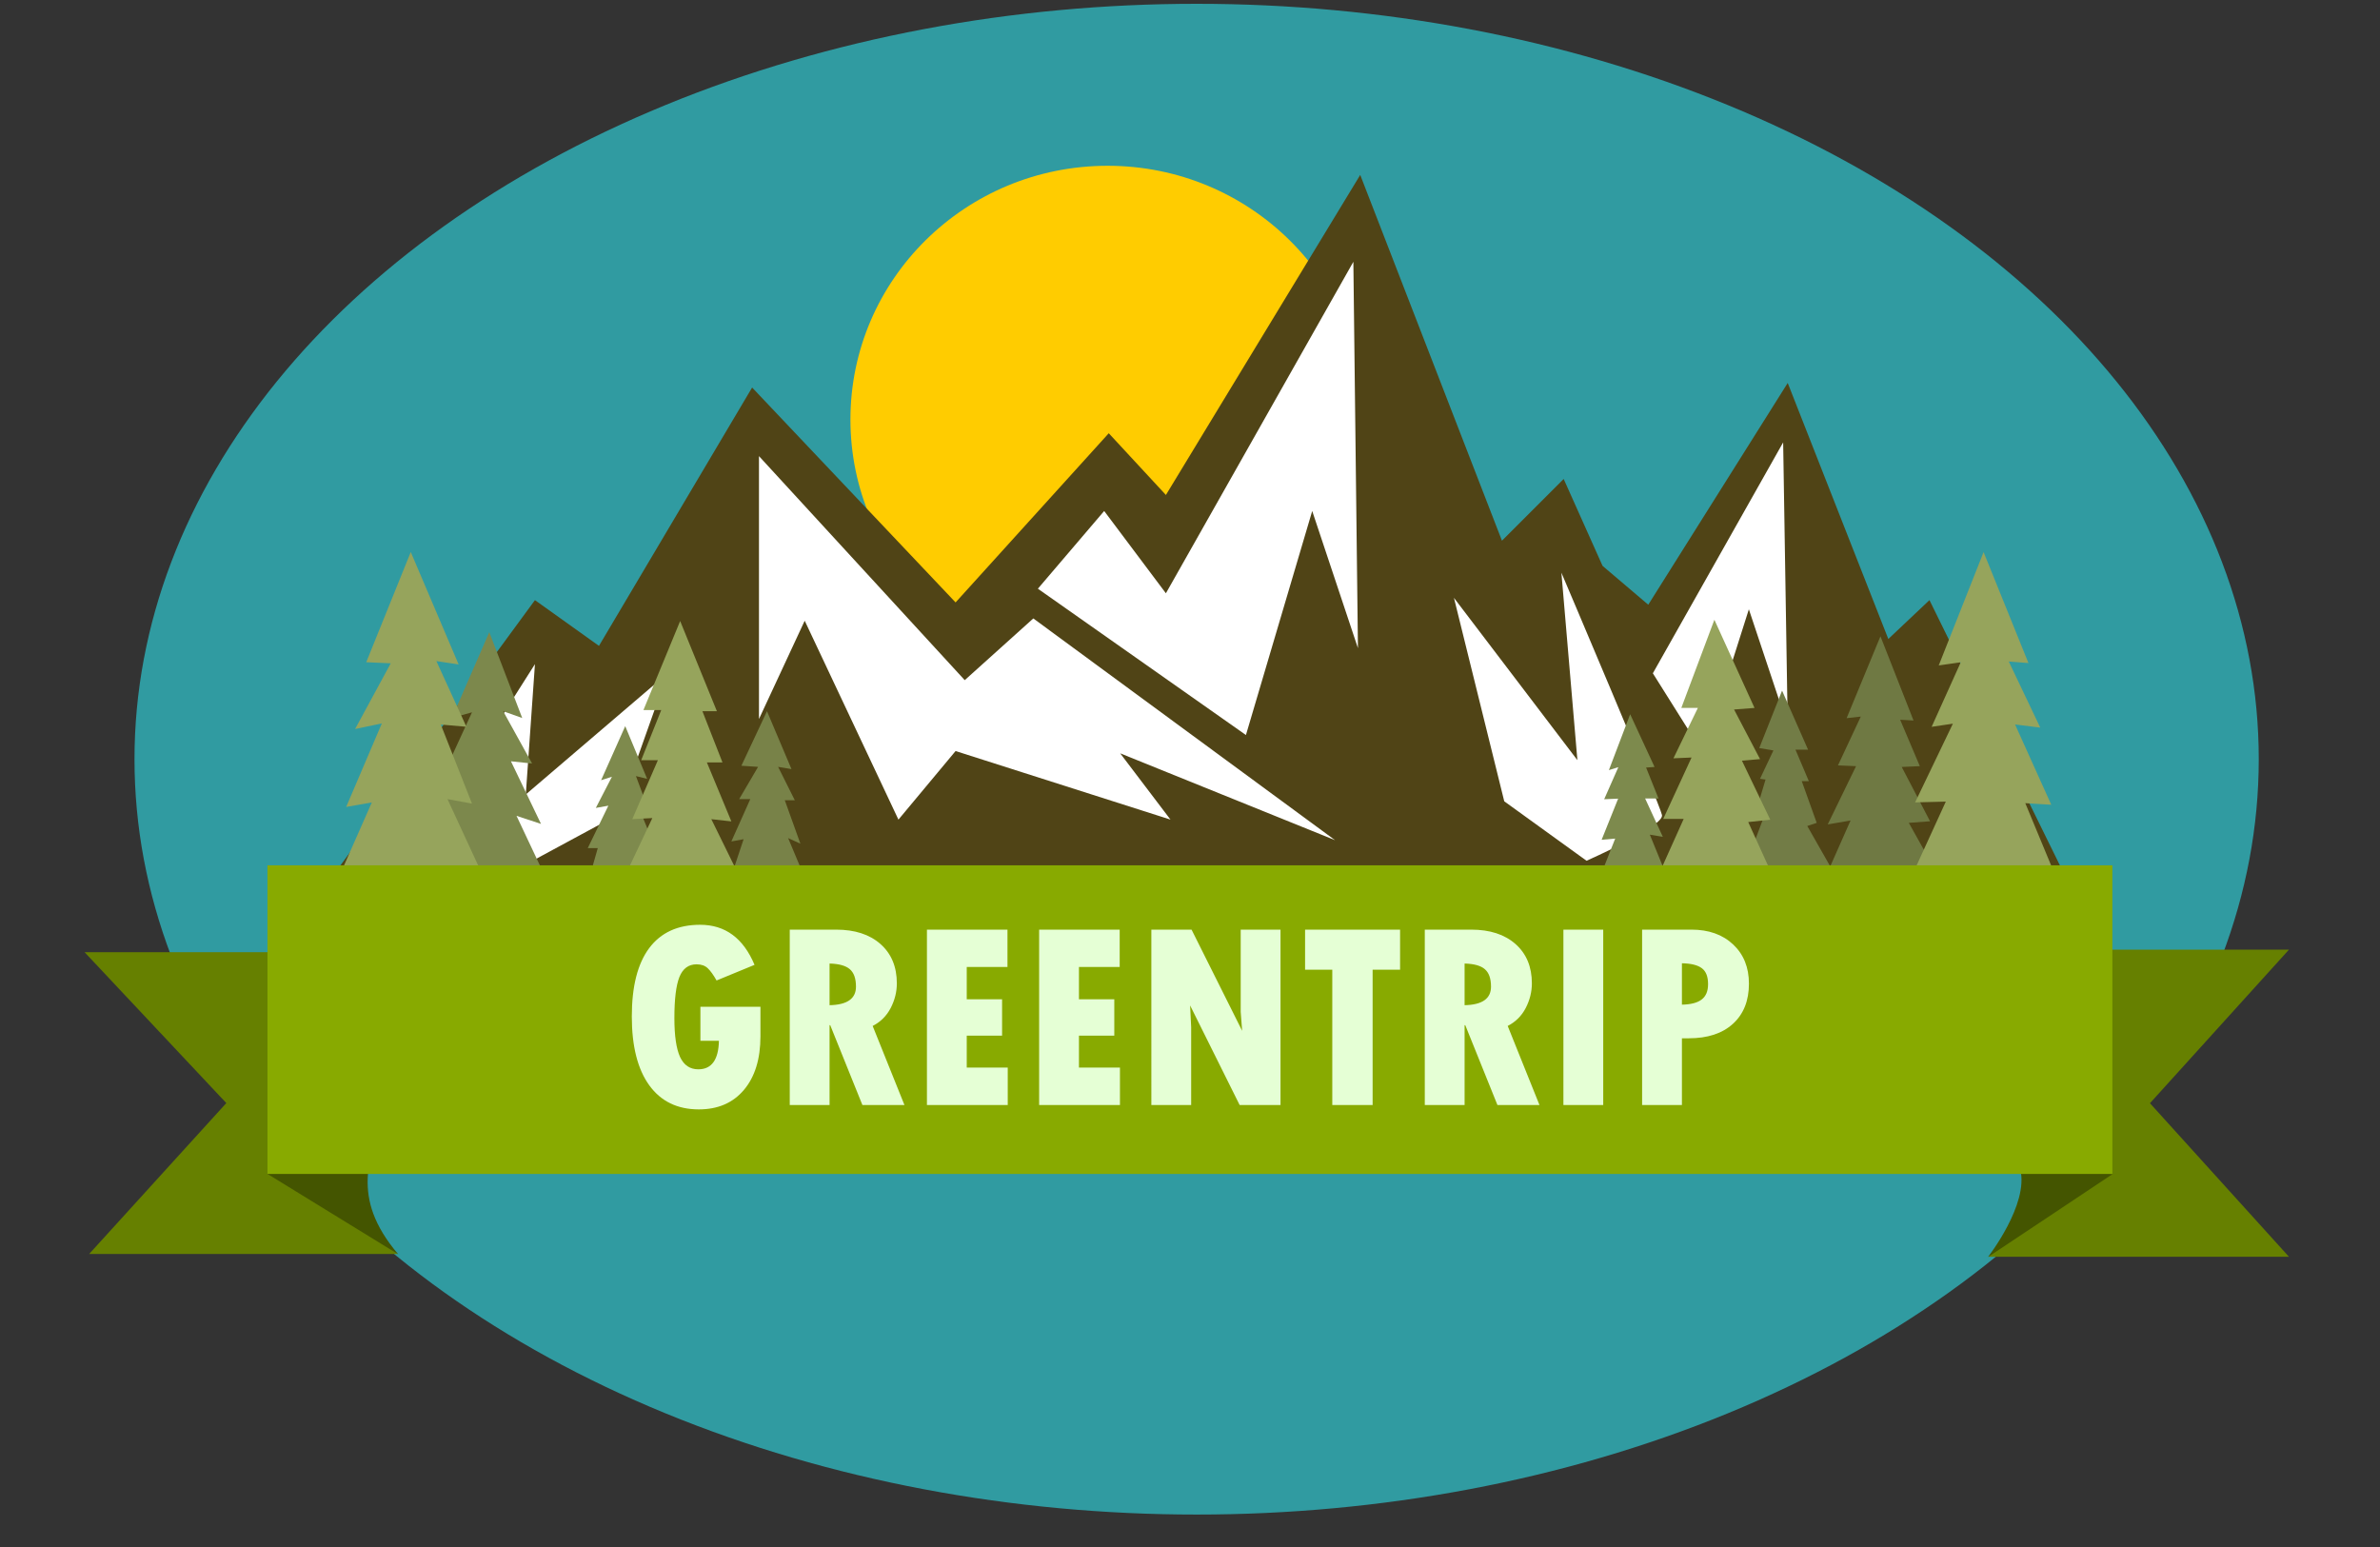 <svg viewBox="0 90 200 130" xml:space="preserve" xmlns="http://www.w3.org/2000/svg">
  <rect x="0" y="90" width="200" height="130" fill="#333333" stroke="none"/>
  <g style="display:inline">
    <ellipse style="display:inline;fill:#309ba1;fill-opacity:1;stroke-width:.321" cx="100.557" cy="153.797" rx="89.255" ry="63.477"/>
    <ellipse style="fill:#fc0;stroke-width:.276" cx="93.077" cy="125.255" rx="21.612" ry="21.324"/>
    <path style="fill:#504416;fill-opacity:1;stroke-width:.265" d="m28.048 163.484 16.905-23.053 5.38 3.843 12.87-21.709 17.098 18.059 12.872-14.217 4.802 5.187 16.33-26.895 11.91 30.738 5.187-5.187 3.266 7.3 3.842 3.266 11.719-18.635 8.453 21.516 3.458-3.266 11.526 23.438z"/>
    <path style="fill:#fff;fill-opacity:1;stroke-width:.265" d="m44.953 145.81-.768 10.95 11.91-10.181-4.226 11.91-9.605 5.188h-8.645zm18.827 4.611V128.33l17.29 18.826 5.763-5.187 25.358 18.635-18.058-7.3 4.227 5.57-18.059-5.762-4.802 5.763-7.877-16.714zm23.437-10.951 5.571-6.53 5.187 6.915L113.728 112l.385 32.467-3.843-11.527-5.57 18.827zm34.964.77 4.227 17.097 6.915 4.995s6.532-2.882 6.34-3.842-8.453-20.364-8.453-20.364l1.345 15.753z"/>
    <path style="display:inline;fill:#fff;fill-opacity:1;stroke-width:.265" d="m149.845 127.176.384 23.821-3.266-9.797-3.842 12.103-4.226-6.724z"/>
    <path style="fill:#668000;fill-opacity:1;stroke-width:.265" d="M27.472 170.016H7.108l11.91 12.68-11.526 12.679h25.935l-10.374-7.3Z"/>
    <path style="display:inline;fill:#450;fill-opacity:1;stroke-width:.265" d="m22.479 188.65 10.986 6.752c-4.183-4.92-2.16-8.174-1.504-11.625z"/>
    <path style="display:inline;fill:#668000;fill-opacity:1;stroke-width:.265" d="M192.351 169.802h-16.436l.271 16.436-9.101 9.374h25.266l-11.682-12.905Z"/>
    <path style="display:inline;fill:#450;fill-opacity:1;stroke-width:.265" d="m177.535 188.657-10.482 6.98s3.463-4.444 2.716-7.364z"/>
    <path style="fill:#7c884c;fill-opacity:1;stroke-width:.265" d="m41.116 143.123-3.137 7.203 1.684-.468-6.374 13.866 12.454-.209-2.338-4.957 2.058.678-2.526-5.262 1.777.187-2.432-4.397 1.602.573z"/>
    <path style="fill:#788248;fill-opacity:1;stroke-width:.265" d="m64.452 149.764-2.151 4.584 1.403.094-1.59 2.712h.935l-1.59 3.555 1.029-.187-.936 2.806h5.893l-1.216-2.9 1.03.468-1.31-3.648h.842l-1.404-2.806 1.123.187z"/>
    <path style="fill:#7e8a4d;fill-opacity:1;stroke-width:.265" d="m52.54 151.02-2.026 4.544.908-.292-1.352 2.62 1.052-.188-1.73 3.566h.841l-.561 1.965h5.145l-.468-2.152h.655l-1.31-3.18h.749l-1.002-2.686.941.232z"/>
    <path style="fill:#7d8a4d;fill-opacity:1;stroke-width:.265" d="m134.474 163.645 1.257-3.175-1.14.099 1.388-3.456-1.174.05 1.19-2.696-.793.248 1.786-4.696 2.05 4.431-.71.05 1.041 2.596h-1.124l1.488 3.225-1.091-.182 1.323 3.241z"/>
    <path style="fill:#727c46;fill-opacity:1;stroke-width:.265" d="m149.754 148.034-1.918 4.829 1.19.198-1.124 2.382.463.066-.992 3.307.86-.198-1.786 4.762 7.607-.132-2.183-3.837.794-.264-1.257-3.506h.595l-1.124-2.646h1.058z"/>
    <path style="display:inline;fill:#96a45c;fill-opacity:1;stroke-width:.265" d="m144.066 142.081-2.779 7.409h1.39l-2.051 4.233 1.521-.066-2.38 5.16h1.719l-2.05 4.563 9.458.066-1.984-4.365 1.852-.199-2.381-4.96 1.521-.133-2.183-4.167 1.72-.132z"/>
    <path style="fill:#6f7943;fill-opacity:1;stroke-width:.265" d="m158.022 143.47-2.844 6.88 1.19-.133-1.917 4.101 1.52.066-2.38 4.895 1.918-.33-1.786 4.034 8.863.066-2.182-3.902 1.786-.133-2.382-4.564 1.522-.066-1.654-3.902 1.125.066z"/>
    <path style="display:inline;fill:#96a45c;fill-opacity:1;stroke-width:.265" d="m172.773 163.71-2.58-6.217 2.183.133-3.043-6.747 2.117.264-2.646-5.556 1.654.132-3.77-9.326-3.77 9.525 1.851-.265-2.447 5.424 1.786-.265-3.175 6.615 2.58-.066-2.845 6.218zM57.156 142.187l-3.087 7.484h1.496l-1.683 4.21h1.403l-2.152 4.957 1.684-.093-2.339 4.958 9.823.28-2.526-5.145 1.684.187-2.058-4.957h1.31l-1.685-4.303h1.217zm-22.638-5.799-3.742 9.26 2.058.094-2.993 5.52 2.245-.469-2.994 7.016 2.152-.374-2.807 6.361 12.068-.374-2.9-6.268 2.058.375-2.62-6.642 2.152.187-2.526-5.52 1.871.282z"/>
    <path style="display:inline;fill:#8a0;fill-opacity:1;stroke-width:.265" d="M22.477 162.716h155.032v25.935H22.477z"/>
    <path d="M241.145 658.876v9.333q0 10.833-5.25 17.042-5.208 6.166-14.292 6.166-10.166 0-15.708-7.625-5.542-7.666-5.542-21.833 0-14.292 5.5-21.667 5.542-7.416 16.167-7.416 11.917 0 17.25 12.708l-12.042 4.958q-1.5-2.666-2.791-3.875-1.292-1.25-3.542-1.25-3.833 0-5.458 4.042-1.584 4-1.584 13 0 8.375 1.792 12.333 1.833 3.917 5.792 3.917 6.333 0 6.541-9.042h-5.875v-10.791zm9.292-24.459h14.708q8.917 0 14.083 4.584t5.167 12.458q0 4.042-1.958 7.833-1.959 3.75-5.709 5.667l10.084 25.083h-13.334L263.27 664.71h-.208v25.333h-12.625zm12.625 10.75v13.209q8.375-.167 8.375-5.875 0-3.875-1.959-5.542-1.916-1.667-6.416-1.792m30.875-10.75h25.541v11.834h-12.916v10.25h11.208v11.541h-11.208v10.125h13v11.875h-25.625zm35.583 0h25.542v11.834h-12.917v10.25h11.208v11.541h-11.208v10.125h13v11.875H329.52zm35.583 0h12.75l16.042 32.084-.458-6v-26.084h12.624v55.625h-12.958l-15.708-31.583.333 6.917v24.666h-12.625zm48.75 0h30.125v12.709h-8.708v42.916h-12.792v-42.916h-8.625zm37.958 0h14.709q8.916 0 14.083 4.584t5.167 12.458q0 4.042-1.959 7.833-1.958 3.75-5.708 5.667l10.083 25.083h-13.333l-10.208-25.333h-.209v25.333h-12.625zm12.625 10.75v13.209q8.375-.167 8.375-5.875 0-3.875-1.958-5.542-1.917-1.667-6.417-1.792m31.334-10.75h12.625v55.625H495.77Zm24.958 0h15.625q8.25 0 13.25 4.709t5 12.416q0 8.125-5.083 12.75-5.042 4.584-14 4.584h-2.167v21.166h-12.625zm12.625 10.667v13.125q4.25-.083 6.25-1.625 2.042-1.542 2.042-4.875 0-3.583-1.959-5.042-1.958-1.5-6.333-1.583" style="font-size:85.333px;line-height:1.2;font-family:&quot;Tw Cen MT Condensed Extra Bold&quot;;-inkscape-font-specification:&quot;Tw Cen MT Condensed Extra Bold, &quot;;text-align:center;direction:rtl;text-anchor:middle;white-space:pre;fill:#e5ffd5" transform="scale(.265)" aria-label="GREENTRIP"/>
  </g>
</svg>
